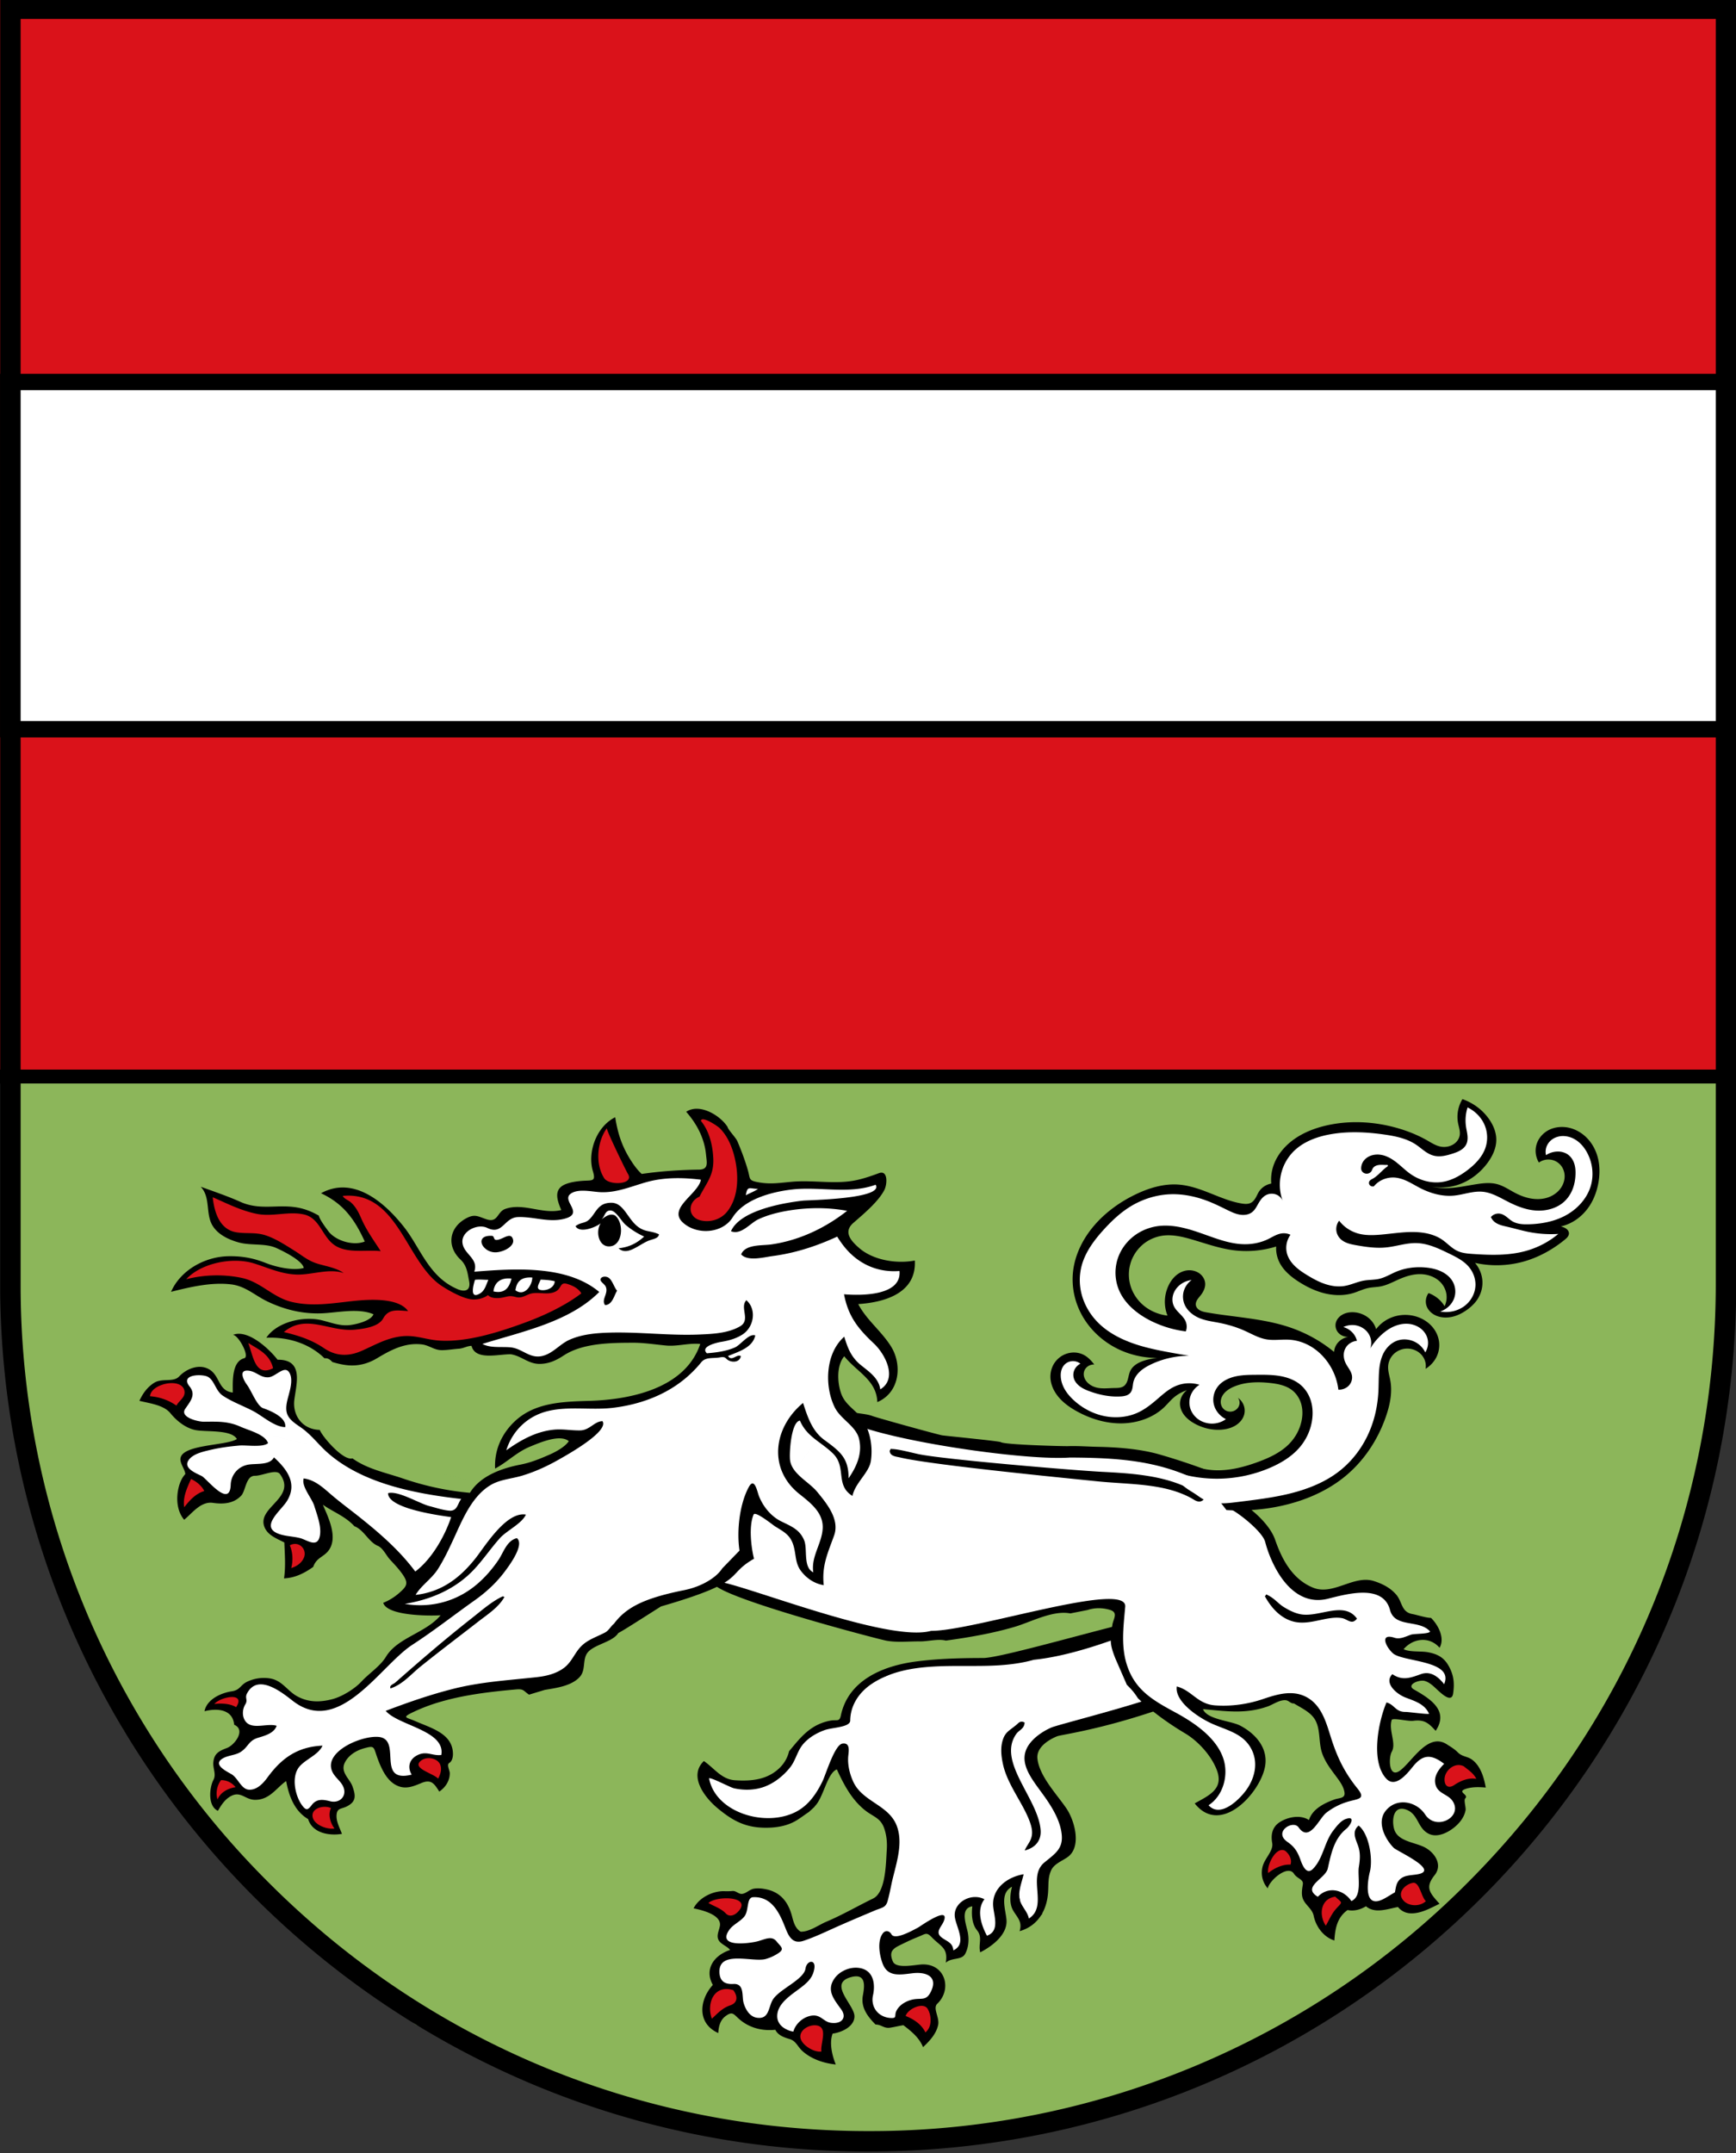 <svg xmlns="http://www.w3.org/2000/svg" width="250" height="310"><rect width="100%" height="100%" fill="#333333" stroke="none"/><defs><clipPath clipPathUnits="userSpaceOnUse" id="a"><path d="M116.221 691.654h41.148v51.024h-41.148z"/></clipPath></defs><path style="fill:#8cb65a;fill-opacity:1;stroke:none;stroke-width:.504px;stroke-linecap:butt;stroke-linejoin:miter;stroke-opacity:1" d="m.594 1.318 1.26 191.783 3.674 26.866 12.296 29.136 21.206 25.483 20.85 16.929 37.779 15.236 26.373 2.138 30.919-3.475 20.671-7.662 27.532-16.217 23.078-25.304 13.543-26.106 8.554-34.75L248.06 1.94z"/><path d="m101.725 249.617 4.181 2.295 3.978.11 4.199-2.837 2.202-4.244 4.225-2.48 2.062-.422 2.03-5.384 6.93-3.141 5.538-.623 12.485-.617 4.517-2.21 18.066-4.884 2.389 2.512-2.534 9.68-20.23 7.253-1.914 3.182 3.249 7.07 2.7 6.285-4.02 4.46-.482 6.55-2.586 2.175-1.143-7.259-2.274 1.674-.078 6.556-2.27 1.915-1.351-6.857-2.153.803.66 6.177-2.353 1.688-.454-2.016-2.584-2.832-5.858 2.822.411 2.872 1.695 1.3 3.891-.357 1.856 2.604-1.5 2.58-5.286 3.08-3.349-1.076-.8-5.626-1.383-1.36-3.307 1.986 2.176 5.856-7.652 2.509-3.932-2.26-3.924-.686-4.352-6.705.827-2.293 3.43-1.323-3.018-1.904 1.509-5.367 2.97-1.843 3.628.62 2.607 6.22 6.898-2.651 6.344-4.124 1.02-9.961-4.399-5-3.935-5.328-1.473 2.292-1.985 4.325-4.25 2.564-6.484-.777-4.52-4.129z" style="fill:#fff;fill-opacity:1;stroke:#000;stroke-width:.318px;stroke-linecap:butt;stroke-linejoin:miter;stroke-opacity:1" transform="matrix(.984 0 0 .921 1.045 24.874)"/><path d="m101.74 270.405 3.927 3.11 1.836-1.56.578-1.84-4.088-.932zM114.957 291.109l2.904 3.188s2.139-.168 2.189-.362c.05-.195-.743-4.931-.743-4.931l-2.243-.084zM106.514 283.607c-.08.03-2.487-.167-2.487-.167l-2.016 3.914 1.204 2.333 3.08-2.87.91-1.867zM130.665 288.427l3.919 3.271 1.362-2.508-.874-3.18-3.29.125z" style="fill:#da121a;fill-opacity:1;stroke:none;stroke-width:.318px;stroke-linecap:butt;stroke-linejoin:miter;stroke-opacity:1" transform="matrix(.984 0 0 .921 1.045 24.874)"/><path d="M171.16 236.643c.01 1.337-17.198 5.884-18.341 6.419a9.123 9.123 0 0 0-2.15 1.387c-3.81 3.374-.675 6.59 1.382 9.788 1.088 1.69 2.129 3.651 2.282 5.695.16 2.162-1.104 2.953-2.55 4.234-2.57 2.287.602 6.797-2.266 8.761-.275-1.378-1.432-2.098-1.416-3.647.013-1.132.417-2.184.647-3.278-2.43.442-4.588 2.228-4.466 4.862.07 1.53 1.07 4.011-.903 4.75-.838-1.663-1.567-4.024-.367-5.702-1.974-1.091-4.641.552-4.326 2.822.213 1.57 1.81 4.178-.225 5.17-.09-1.213-.891-1.36-1.696-2.002-1.052-.845-.024-1.69.292-2.547.962-2.584-3.448.81-3.773.992-.756.42-3.362 2.013-3.878 1.053-.305-.57-.895-.706-1.283-.132-.831 1.229-.47 3.386-.02 4.68.738 2.134 2.475 1.781 4.37 1.535 2.175-.278 3.83.626 2.63 3.022-.726 1.454-1.506.695-2.95 1.185-.857.287-1.667.858-2.042 1.71-.323.742.179 1.155-.884 1.072a2.833 2.833 0 0 1-1.657-.683c-.801-.708-1.09-1.819-.871-2.849.371-1.758.102-3.99-2.065-4.294-1.38-.192-2.857.537-3.6 1.7-1.192 1.864.003 3.266 1.022 4.798.868 1.296.032 2.312-1.49 2.091-1.144-.166-1.489-1.356-2.886-1.12-1.245.215-2.317 1.282-2.635 2.49-1.179-.206-2.312-1.024-2.357-2.317-.074-2.19 2.304-3.561 3.741-4.801.916-.793 1.469-1.468 1.676-2.66.282-1.61-1.1-1.38-1.277-.086-.238 1.723-3.709 3.168-4.737 4.788-.719 1.142-.517 3.215-2.394 2.905-1.085-.18-1.68-1.375-1.934-2.329-.279-1.039.163-3.048-1.497-2.947-1.305.082-2.014-.487-2.037-1.893-.053-3.42 4.887-1.454 6.777-2.011a6.363 6.363 0 0 0 1.89-.942c.926-.655.27-1.02-.293-1.788-.736-1.012-1.765-.3-2.89-.009-1.146.294-5.882 1.004-4.057-1.795.561-.864 1.57-1.277 2.194-2.077.743-.948.288-3.002 1.311-3.051 2.832-.143 3.935 2.678 4.75 4.887.492 1.334 1.083 2.483 2.628 1.931 1.676-.598 3.257-1.421 4.864-2.186 1.85-.88 3.723-1.722 5.588-2.562.986-.44 1.581-.402 1.86-1.505.205-.805.365-1.622.52-2.441.563-2.936 1.858-6.326.808-9.282-1.165-3.281-4.963-3.726-6.342-6.84-.55-1.248-.886-2.763-.75-4.128.067-.714.302-2.097-.874-1.883-1.137.21-2.428 4.866-2.903 5.893-.854 1.864-1.98 3.689-3.809 4.729-4.468 2.537-11.857.195-12.79-5.197.319-.172 3.096 1.432 3.67 1.563 1.546.36 3.197.295 4.663-.346 1.394-.613 2.613-1.703 3.522-2.915.864-1.157 1.046-2.616 1.99-3.742.82-.977 1.92-1.66 3.102-2.109 1.073-.409 3.7-.417 3.71-1.474.026-2.384 1.286-4.436 3.209-5.786 5.327-3.74 12.644-2.42 18.733-2.871 1.667-.122 3.327-.368 4.928-.851 8.47-.93 18.432-6.288 19.791-6.287 1.126.002 2.185.398 3.073 1.074 1.093.833 0 1.495-.448 2.354-1.125 2.163-1.518 4.604-1.494 7.025m-36.788 54.084c-.57-1.25-1.655-2.037-2.89-2.564.29-1.086 2.586-2.27 3.227-1.1.572 1.046.668 2.824-.337 3.664m-15.217 2.992c-1.065.181-2.846-.984-3.061-2.1-.248-1.318 1.471-2.295 2.592-1.922 1.39.467.285 2.84.469 4.022m-13.351-7.215c-1.13.4-1.864 1.268-2.679 2.085-.819-2.317.265-5.42 3.139-4.456.688 1.001.626 1.99-.46 2.37m-3.188-16.002c1.182-1.165 6.241-1.079 4.481 1.19-.59.764-1.383 1.067-1.955.421-.675-.766-1.677-1.087-2.526-1.611m64.86-44.663c-6.5 1.473-21.951 6.36-24.65 6.361-3.22.002-6.49.093-9.685.525-5.145.693-10.057 3.04-11.134 8.427-.217 1.1-.529.635-1.569.844a6.865 6.865 0 0 0-1.878.667c-.893.473-1.661 1.141-2.337 1.886-.644.707-1.21 1.474-1.804 2.223a5.406 5.406 0 0 1-1.343 2.566c-1.794 1.901-4.178 2.148-6.578 1.974-1.982-.143-3.017-1.883-4.549-3.005-2.296 2.361.126 5.721 2.052 7.416 2.076 1.828 3.869 2.929 6.687 3.006 1.676.048 3.395-.216 4.824-1.143.657-.426 1.252-.933 1.894-1.375-.238.165.919-.864.766-.828 1.284-1.308 1.808-5.183 3.238-5.771 1.015 2.347 2.136 4.698 4.134 6.4 1.165.99 2.238 1.17 2.775 2.748.373 1.107.475 2.311.398 3.47-.13 1.944-.119 6.588-1.997 7.567-2.306 1.198-4.497 2.57-6.869 3.64-1.107.498-2.477 1.597-3.736 1.546-.806-.501-1.055-1.55-1.263-2.402-.494-2.031-1.534-3.673-3.647-4.189-.624-.153-1.263-.237-1.898-.135-.662.107-1.173.77-1.783.821-.508.036-.82-.475-1.358-.457a9.585 9.585 0 0 1-1.049.039c-1.78-.134-3.891 1.001-4.671 2.676 1.217.266 4.17 1.011 3.843 2.793-.146.79-.613 1.629-.06 2.367.423.557 1.164.793 1.558 1.347-2.4.85-3.798 3.04-2.523 5.464-1.978 2.314-2.378 5.998.794 7.525.043-.95.252-1.983 1.03-2.617 1.022-.832 1.194-.37 1.966.371 1.46 1.404 3.357 1.956 5.353 1.734.392.858 1.248 1.187 2.087 1.448.95.295 1.172 1.2 1.883 1.882 1.31 1.253 3.098 1.903 4.878 2.095-.533-1.385-.977-3.379-.462-4.825 1.358-.194 3.233-1.133 3.195-2.746-.04-1.768-3.87-5.062-.56-6.068 2.253-.683 2.069 1.267 1.795 2.833-.326 1.856.652 3.271 1.853 4.56.882.006 1.216.654 2.155.492.642-.107 1.273-.275 1.915-.386 1.188.967 2.324 1.952 2.879 3.43.98-.971 1.948-2.097 2.215-3.494.22-1.166-.83-2.58-.128-3.294 2.2-2.25 1.174-6.23-2.163-6.146-1.023.026-3.858.762-4.343-.464-.714-1.796.259-2.136 1.679-2.878a28.52 28.52 0 0 1 2.036-.97c1.07-.45 1.208-.795 1.97.06 1.287 1.44 2.447 1.646 2.06 3.988.902-.868 2.335-.343 2.856-1.417.465-.959.56-2.063.39-3.192-.184-1.2-1.274-3.868.637-4.21-.126 1.234-.087 2.726.7 3.76.85 1.116.145 2.146.462 3.435 1.839-1.007 4.024-2.833 3.841-5.1-.134-1.647-1.035-4.112.805-5.154-.277 1.192-.424 2.649.2 3.768.607 1.09 1.343 1.698.916 3.179 2.72-.831 3.976-3.3 4.162-5.994.097-1.412-.037-2.322.443-3.493.425-1.03 1.561-1.454 2.396-2.076 2.152-1.606 1.034-5.772-.157-7.639-1.443-2.256-3.944-5.017-4.235-7.763-.176-1.684 1.477-2.894 2.868-3.499.678-.293 7.39-1.13 17.856-5.3 10.591-10.69-1.105-19.842-4.016-13.303zm-19.511 16.543c-.986.984-1.731 1.208-2.15 2.287-.5 1.296-.372 2.705-.106 4.054.658 3.406 3.22 6.49 4.086 9.543.62 2.19-.444 2.82-.886 4.027 1.694-.465 2.43-1.7 2.328-3.177-.346-4.979-6.44-10.711-3.56-15.05.408-.613 1.17-.789 1.218-1.771-.41-.255-.713-.125-.93.087" style="fill:#000;fill-opacity:1;fill-rule:nonzero;stroke:none;stroke-width:3.829" transform="matrix(.984 0 0 .921 1.045 24.874)"/><path d="m119.386 226.056 13.59 2.89 9.61-1.374 12.09-3.345 7.54-.56 1.356 10.909 4.696 5.712 7.546 5.805 2.138 4.669-1.173 2.894-2.215 1.552 1.568.905 2.203.21 2.207-1.676 2.486-3.205.248-4.37-3.226-3.97-3.847-1.136-2.664-2.672 3.064.684 6.544-.372 3.553-1.487 4.135 1.294 1.952 4.908 3.144 7.397.294 2.623-4.329 1.94-1.358 2.352-2.454-.974-2.106 1.293 4.26 9.087 1.846 2.498 1.743-1.47 1.422.21 1.29 1.653 2.174-.618 2.745.804 1.892-1.103.691-2.938 3.493-.477.8-2.417-5.723-3.683-.755-3.525 1.665-1.49 2.49.367 2.134 2.656 3.129-.654 1.661-2.724-3.261-3.364 1.556-3.573-3.075-2.041-3.922 3.977-1.726.941-1.422-6.451 1.29-3.808 6.637.68-1.47-2.522-3.715-2.58 4.39-1.39 2.404 2.564.332-2.664-2.057-2.636-5.925-1.355 2.4-1.79 3.808-.27-1.285-1.98-4.062-1.727-2.125-3.311-4.16-.89-6.968 1.204-5.279-5.373-.63-3.533-3.361-4.713-8.628-6.046-10.003-2.808-12.028.027-14.418-1.542-27.539-6.721-14.377 9.436 6.275 18.64z" style="fill:#fff;fill-opacity:1;stroke:none;stroke-width:.318" transform="matrix(.984 0 0 .921 1.045 24.874)"/><path d="m184.11 266.53 4.869-2.174-2.876-3.907-1.944 3.8zM193.29 275.334l2.625-4.956-2.206-1.655-2.034 2.266.351 2.691zM203.058 269.936l1.098-2.847 2.578-.308 1.723 3.821-3.365 1.089zM209.653 251.841l1.86 1.516 4.062-2.174-3.047-3.553-2.446 2.27z" style="fill:#da121a;fill-opacity:1;stroke:none;stroke-width:.318" transform="matrix(.984 0 0 .921 1.045 24.874)"/><path d="M130.65 200.844c4.544 1.171 24.301 3.23 28.955 3.739 4.643.505 9.615.274 13.634 2.598.537.312 1.26 1.004 1.936.143-.754-1.111-2.154-1.665-3.317-2.17-3.555-1.557-7.654-1.844-11.554-2.056-3.805-.201-23.14-1.925-26.925-2.768-1-.224-3.109-.838-3.985-.805-.12-.16-.145.2-.249.242-.003.893.947.933 1.506 1.077m57.677 25.681c2.375.6 4.821-.96 6.997-.565.837.15 1.44 1.137 2.204.084-1.88-2.827-5.516-.161-8.216-.679-.933-.178-1.808-.683-2.533-1.16-.768-.51-1.334-1.345-2.35-1.856-.065-.073-.149-.064-.231-.06.04.113-.114.176-.137.274 1.207 2.32 2.696 3.566 4.266 3.962M122 192.945c-4.849 3.393 25.326 8.57 33.534 7.912 5.533.04 10.88.264 16.099 2.363 2.924 1.175 5.63 2.842 8.031 4.886.81.69.831 1.235 1.854.625.684-.408-.687.01-.054-.47l.774.19c-.834.72-4.059-.935-3.3.404 1.51.818 4.774 3.646 5.158 5.186a19.383 19.383 0 0 0 1.715 4.492c1.527 2.846 4 5.323 7.46 4.4 2.836-.754 8.08-2.341 9.096 1.756.71 2.861 4.299 1.42 5.873 3.375-.236.408-2.309.305-2.808.49-.741.272-1.585.764-2.396.483-2.24-.777-1.29 1.422-.243 2.425 1.442 1.38 9.001 1.063 7.495 4.827-.82-1.104-1.93-2.124-3.4-1.568-1.547.587-2.706 1.069-4.179.004-1.305 1.426.69 3.144 1.908 3.644 1.4.576 2.826 1.016 3.463 2.542-.12.141-3.026-.288-3.408-.282-1.536.027-1.603-1.144-2.82-1.481-1.168 2.92-2.367 9.204-.04 11.902 1.384 1.605 3.17-.912 3.926-1.903 1.501-1.98 2.73-1.88 4.556-.405-.75.788-1.472 1.825-1.317 2.971.226 1.734 1.832 1.667 2.567 2.874 1.513 2.481-2.425 4.698-4.027 2.087-1.297-2.117-4.215-2.698-5.788-.583-1.325 1.779-.123 4.349 1.166 5.769.482.53 6.484 3.373 3.772 4.09-1.137.3-2.439.044-3.144 1.244-.29.497-.325 1.099-.441 1.645-.6.346-1.152.769-1.765 1.086-2.869 1.496-2.24-2.86-1.9-4.29.46-1.918-.06-5.888-1.64-7.24-.988.878-.49 1.997-.122 3.046.41 1.16.335 2.224.153 3.425-.227 1.472.567 4.559-1.096 5.334-1.13-1.801-3.39-2.377-4.905-.673-2.43-1.544 1.113-2.812 1.45-4.409.473-2.213.884-4.647 2.714-6.215.582-.499 1.456-2.117-.097-1.526-.748.282-1.392 1.215-1.836 1.838-1.29 1.807-1.43 4.265-2.923 5.924-.977 1.084-1.58-.572-1.865-1.426-.415-1.23-.85-1.99-1.897-2.767-2.125-1.576.839-3.495 1.64-2.265 1.588 2.434 2.974-1.384 4.039-2.28a9.277 9.277 0 0 1 3.323-1.787c1.405-.42 2.494-.377 1.25-2.014-1.769-2.342-2.823-4.56-3.704-7.379-.698-2.23-1.256-5.057-3.226-6.558-2.132-1.625-4.576-.891-6.843-.066-2.263.824-4.65 1.187-7.058 1.009-2.578-.194-3.38-2.324-5.615-2.962-.319 2.349 3.065 4.746 4.828 5.655 2.206 1.138 4.671 1.527 5.97 3.899 1.186 2.163.702 4.67-.63 6.643-.969 1.439-3.766 4.449-5.516 2.375 2.178-1.51 2.925-4.706 2.195-7.188-.982-3.342-4.268-5.716-7.14-7.37-3.179-1.835-5.694-3.404-6.91-7.079-1.02-3.07-.596-6.243-.343-9.396.337-4.182-22.193 3.818-28.41 3.77-6.533 1.987-29.09-8.03-31.749-7.76m109.712 28.936c.718.631 1.411 1.06 1.835 1.97-1.137-.241-2.342.315-3.24.963-.875.63-1.48.092-1.407-1.028.088-1.301 1.509-2.604 2.812-1.905m-5.553 21.088c-.974.975-2.91.815-3.527-.492-.51-1.095.634-2.196 1.635-2.372.966-.169 1.195 2.131 1.892 2.864m-13.182 1.247c-.64.772-.981 1.715-1.46 2.583-1.018-1.573-.835-4.207 1.382-4.533 1.105 1.089 1.108.706.078 1.95m-6.63-6.96c-1.154-.08-2.415.572-3.254 1.314-.262-1.141 1.112-4.25 2.468-3.483.601.492 1.056 1.392.787 2.17m-84.348-44.312c-2.05 1.76 23.853 9.032 25.205 9.298 1.573.31 3.31.09 4.923.112 1.16.011 2.666-.438 3.78-.125 3.4-.502 6.807-1.12 10.093-2.158 2.351-.742 5.578-2.628 8.124-2.092l2.523-.531c1.06-.379 2.19-.364 3.255-.028 1.31.415.506 1.407.374 2.366-.328 2.417-.403 2.955.438 5.226l1.685 4.13c.62.631 1.178 1.33 1.617 2.098 2.104 2.124 4.508 3.967 6.916 5.497 1.936 1.23 3.865 3.526 4.641 5.747 1.022 2.914-1.07 3.912-3.246 5.195 3.807 5.138 9.548-1.588 10.288-5.716.506-2.826-1.272-5.122-3.63-6.443-1.386-.774-4.854-.937-5.442-2.575 3.284.301 6.165.81 9.444-.414.82-.305 1.775-1.084 2.693-.977.429.051.717.553 1.172.496 1.147.759 2.57 1.413 3.185 2.734.729 1.561.4 3.468.971 5.139.508 1.486 1.38 2.6 2.253 3.877.45.66.91 1.41.996 2.225.092.895-.813.789-1.486 1.048-1.547.592-3.222 1.507-3.72 3.212-1.244-.885-3.1-.48-4.268.321-1.115.765-1.33 1.963-1.111 3.272.206 1.227-1.105 2.377-1.413 3.696-.282 1.21-.023 2.416.759 3.392.268-1.296 2.964-3.772 3.845-2.278.452.76 1.41.844 1.291 1.645-.081.575-.183 1.153-.113 1.737.168 1.396 1.457 1.89 1.707 3.207.311 1.613 1.404 3.29 3.02 3.833.116-1.823.38-3.582 1.936-4.76.938.211 1.909-.071 2.692-.59.601.567 1.396.706 2.192.628.844-.08 1.658-.342 2.49-.512.431.572 1.047.936 1.767.986 1.522.1 3.014-.822 4.313-1.491-1.437-1.711-2.161-2.535-.714-4.477 1.25-1.679-.063-3.674-1.644-4.445-1.446-.709-3.705-.89-4.253-2.649-.398-1.283-.252-3.922 1.744-3.144 1.823.71 1.613 2.942 3.347 3.801 1.448.72 3.373-.548 4.344-1.695.488-.577.862-1.274.99-2.027.069-.421-.298-1.59-.047-1.843.613-.615-1.471-1.026.276-1.549.884-.262 1.818-.227 2.723-.142-.243-1.481-.713-3.268-1.908-4.282-.771-.654-1.488-.462-2.222-1.258-.458-.495-1.024-.843-1.573-1.223-2.763-1.895-5.06 2.694-6.827 4.096-1.69 1.345-1.713-2.002-1.222-2.94.701-1.335-.522-3.379.007-5.012.46-.26 2.362.289 3.131.186 1.659-.227 2.253.366 3.284 1.565 1.953-3.12-.709-4.964-3.164-6.453-1.219-.743.746-1.592 1.56-1.344.799.243 1.397.95 1.975 1.508.608.594 1.986 1.931 2.184.455.204-1.529.118-2.778-.588-4.187-.691-1.375-1.572-1.943-3.039-2.253-1.077-.228-2.666.012-3.62-.486 1.397-1.737 3.78-2.045 5.263-.224.816-1.513-.204-3.565-1.251-4.67-.69.005-1.946-.447-2.752-.606-1.612-.324-1.436-1.885-2.327-3.01-.844-1.067-2.02-1.716-3.29-2.145-2.95-.998-5.95 2.317-8.896 1.034-3.063-1.33-4.586-4.5-5.545-7.471-.96-2.972-4.48-5.499-4.48-5.499-.79.648.198-1.463-.619-2.104-1.365-1.08-2.797-2.075-4.243-3.035a88.423 88.423 0 0 0-7.623-2.727c-2.802-.853-6.061-1.12-8.987-1.182-1.442-.032-2.907-.158-4.332-.107-.74.029-9.28-.218-9.863-.623-.25-.173-8.216-.99-8.61-1.07-.813-.164-9.458-2.72-10.217-3.027-1.259-.516-3.713-.326-4.585-1.41" style="fill:#000;fill-opacity:1;fill-rule:nonzero;stroke:none;stroke-width:3.829" transform="matrix(.984 0 0 .921 1.045 24.874)"/><path d="m59.965 219.855 4.728-6.446 2.974-6.46-9.792-1.823-8.425-3.608-5.509-4.965-2.596-2.495.447-5.216-.269-2.289-7.485.059-.52 5.302-3-2.579-1.465-2.048-3.135.934-.793 6.094 2.95 1.617 6.943 1.174-1.06 1.496-5.49 1.072-2.713 1.266.76 2.388 2.804 1.882 1.84 2.159 2.015-.504.952-3.487s3.268-1.03 3.38-1.04c.111-.009 2.32.12 2.32.12l1.056 2.222-.882 3.65-1.798 2.12.06 1.743 2.584 1.618 5.096.989.118-7.448 4.747 2.905z" style="fill:#fff;fill-opacity:1;stroke:none;stroke-width:.318" transform="matrix(.984 0 0 .921 1.045 24.874)"/><path d="m85.68 175.106-4.488-2.26-14.063 2.434-3.952-2.025-3.72-5.51-3.531-5.128-2.827-2.397-5.1-.974 5.38 8.242-3.967.208-2.472-1.47-1.847-3.075-2.383-.88-4.465-.03-3.557-.623-4.424-1.946-1.196-.5 1.538 5.611 2.811 1.72 4.537.424 4.993 2.576 1.71 1.891-2.114.453-3.235-.57-3.523-1.184-2.622-.381-3.202.303-3.79 2.345-.863 1.625 4.618-1.018 5.156.69 4.35 2.51 3.564 1.66 8.353-.65 3.208.29-.548 2.242-3.148.766-2.78-.221-3.095-.647-2.593-.012-3.322 2.077 4.657 1.138 6.05 2.995 9.302-3.359 6.449.99 9.259-2.51z" style="fill:#da121a;fill-opacity:1;stroke:none;stroke-width:.318" transform="matrix(.984 0 0 .921 1.045 24.874)"/><path d="m67.644 175.599 1.126.33 1.519-1.055 1.093.614 2.21-.52 1.369.535 2.295-.865 1.557.435 2.273-1.821 1.679.2 1.707 1.577-.68 1.662-15.208 6.211 1.6 1.409 3.94-.046 2.657 1.295 2.338-.153 5.302-2.867 17.474-.185-.782 3.502-3.706 3.573-6.424 2.727-6.786.39-6.082.726-3.509 2.543-2.255 3.398-.259 2.331 4.4-3.349 7.458-1.121-3.202 3.531-9.838 3.685-4.005 3.372-6.442 12.758-4.056 3.433 2.671.963 6.866-.791-12.84 11.03-4.55 4.263-4.603.21-5.28-3.227-2.01-.454-2.305 1.43-.354 3.917 1.135 3.512-3.77 2.79-.715.904.33 1.945 2.39.986 1.356 2.086 2.705.004 3.902-3.928.784 4.725 2.063 2.478 1.158-1.673 2.766.054 1.786-.88-1.225-5.984 2.893-2.492 3.19-.263 1.082 4.925 2.527 1.257 1.973-.67-.711-2.476.887-.862 2.322.146 1.375.281-.491-3.227-6.786-3.723 9.232-3.522 15.41-2.573 3.022-4.337 3.937-2.162 1.084-1.924 7.319-3.58 7.296-2.587 3.66-4.04 1.327-9.033 3.597 4.006 3.242 2.601 1.031 5.254 1.817.289 1.452-8.965-6.35-8.4.445-6.213 2.023-2.517.68 2.932 3.707 3.4 1.765 2.563.59 3.298 2.766-6.084-3.189-6.79-2.34-4.229 1.88-4.736 2.506 3.339 1.928 1.634.934 2.632 1.822-2.062-.18-4.607-6.172-8.655 5.452-.569 3.26-2.978-1.957-1.99-5.238-1.202-3.118-5.44 5.781-4.301.339-2.18-6.326 1.08-8.069-.252-5.673-.046-8.007-1.576-7.294.442-10.818 2.166.135 3.575-2.988.485-4.463-.987-2.443 2.273-3.937-.393-2.112 2.406 1.026 2.784 1.468 3.305z" style="fill:#fff;fill-opacity:1;stroke:none;stroke-width:.318" transform="matrix(.984 0 0 .921 1.045 24.874)"/><path d="M86.29 157.58 89 158.7l3.266-1.445-4.573-8.292-1.8 3.222zM100.424 146.977l3.306 1.073 3.168 4.061.207 8.916-2.647 3.436-5.095-.637-.006-2.4s2.754-3.878 2.834-4.076c.08-.2.58-4.034.58-4.034zM34.742 182.48l1.27 4.459 1.943 1.023 1.782-.936-1.206-2.323zM41.037 213.739l3.11.814.011 2.873-3.173 1.839zM26.674 203.54l2.256 1.393 1.005 1.945-4.069 2.59-.74-2.137zM19.945 191.633l5.064 1.96 1.405-2.088-.552-2.603-3.801.37z" style="fill:#da121a;fill-opacity:1;stroke:none;stroke-width:.318" transform="matrix(.984 0 0 .921 1.045 24.874)"/><path d="m29.648 239.643 4.422 1.016.388-3.16-3.424.846zM44.007 256.63l1.204 1.958s3.005.907 3.075.733c.07-.175-.528-4.014-.528-4.014l-2.208-.466zM30.981 250.351l3.034 1.947-3.187 2.686s-.705-2.055-.632-2.202c.072-.147.785-2.43.785-2.43zM59.278 248.905l4.252 3.255.573-3.931-2.994-.79z" style="fill:#da121a;fill-opacity:1;stroke:none;stroke-width:.318px;stroke-linecap:butt;stroke-linejoin:miter;stroke-opacity:1" transform="matrix(.984 0 0 .921 1.045 24.874)"/><path d="M88.456 161.029c-2.144-.042-2.305 1.78-3.417 2.736-.567.489-1.16.327-1.872.92.67 1.289 3.329-.03 3.688-.474-.855 1.473-.205 3.998 1.568 3.598 1.66-.379 1.852-3.637.535-4.79-.853-.467-1.65.41-1.984.587.505-.449.478-1.33 1.243-1.37.857-.048 1.593 1.613 2.304 2.265.848.775 1.8 1.377 2.689 1.81-.918.891-2.005 1.638-3.745 1.835 1.217 1.198 2.764-.397 4.227-1.113.739-.36 1.592-.354 1.69-1.07-1.161-.58-1.867-.333-2.878-1.034-1.674-1.157-2.2-3.864-4.048-3.9m-15.935 61.53c-1.552.75-3.056 2.169-4.543 3.42-3.971 3.336-7.603 6.682-11.2 10.071-.239.228-.9.405-.687.902 1.807-.637 2.984-2.209 4.38-3.407 2.817-2.422 5.685-4.73 8.479-7.05 1.388-1.152 2.99-2.233 3.83-3.873l-.168.014c-.008-.054-.02-.099-.09-.078m-46.59-32.126c.177 1.034-.78 1.497-1.174 2.306a7.419 7.419 0 0 0-3.859-1.465c.092-1.956 4.65-3.019 5.033-.841m3.12-2.32c1.239.335 1.337 2.233 2.473 3.058 1.381.996 3.054 1.62 4.533 2.462 1.315.748 3.053 2.445 4.622 2.47.202-1.512-2.119-2.546-3.229-2.958-.895-.33-1.71-2.717-2.373-3.666-.479-.686-1.369-2.488.382-2.179 1.025.18 1.659 1.112 2.792 1.011 1.087-.093 2.417-2.09 3.097-.6.545 1.203-.11 3.04-.366 4.232-.484 2.242.23 2.94 1.906 4.15 1.54 1.107 2.62 2.712 3.987 4.006 5.11 4.835 12.809 6.42 19.557 7.233-.537.75-.554 1.947-1.766 1.832-.949-.091-1.94-.459-2.859-.706-1.529-.412-4.582-2.454-6.077-2.031-.022 2.43 7.584 3.494 9.234 3.746-.918 2.938-2.807 6.547-5.25 8.508-2.206-3.176-5.038-5.84-7.964-8.341-1.422-1.217-2.905-2.374-4.288-3.635-1.184-1.082-2.403-2.353-4.081-2.576-.362 1.255 1.215 3.089 1.552 4.29.4 1.397 1.084 3.223.813 4.694-.357 1.958-1.877.62-2.891.342-.916-.252-1.882-.272-2.793-.55-3.386-1.035-.05-3.677.854-5.215 1.593-2.717.075-4.955-1.887-6.86-.632 1.331-2.763.888-3.926 1.176-1.431.352-2.353 1.658-2.4 3.102-.113 3.79-3.521-.966-4.241-1.356-.793-.43-2.707-1.19-1.95-2.437.609-1.01 2.041-1.347 3.098-1.619 1.434-.368 2.907-.581 4.38-.714 1.006-.09 3.423.336 4.175-.375-.4-1.365-2.886-2.013-4.018-2.562-1.801-.873-3.371-.813-5.32-.783-.922.014-3.604-.694-2.79-1.999.737-1.178 1.648-2.195.635-3.533-1.28-1.693 1.192-1.946 2.38-1.618m9.85-1.215c-2.668 1.461-2.93-2.09-3.64-3.949 1.487.992 3.168 1.756 3.64 3.95m31.88 18.239c1.351-.846 2.998-.95 4.493-1.42 1.89-.597 3.686-1.475 5.376-2.498 1.09-.662 7.47-4.42 6.46-6.05-1.177.028-1.866 1.41-3.246 1.448-1.296.033-2.557-.25-3.856-.113-2.651.276-4.897 1.652-6.976 3.226.87-3 3.08-5.38 6.148-6.15 3.052-.767 6.273-.107 9.373-.485 4.001-.491 7.849-2.007 10.843-4.75a18.279 18.279 0 0 0 2.17-2.381c.663-.862 1.71-.567 2.738-.764 1.09-.209.687.409 1.697.633.63.14 1.268-.14 1.356-.834-.614-.365-1.338.917-1.872-.015 1.553-.685 3.611-1.312 3.984-3.221-.946-.337-2.136 1.49-2.969 1.88-1.28.598-2.716.797-4.112.916-1.067-1.107 1.669-1.709 2.002-1.767 1.152-.199 2.323-.526 3.28-1.22 1.624-1.182 2.019-3.9.496-5.311-1.019 1.152.681 3.086-.92 4.083-1.732 1.076-3.955 1.19-5.934 1.28-4.417.203-8.81-.434-13.225-.293-1.966.062-4.047.264-5.843 1.134-1.374.667-2.343 2.06-3.837 2.487-1.918.554-2.975-1.13-4.738-1.319-1.322-.14-2.931.15-4.136-.535 5.823-1.932 12.767-3.446 17.104-8.126-4.738-4.243-12.435-3.662-18.288-3.168.667-2.11-1.557-2.708-1.734-4.533-.174-1.78 2.2-3.055 3.64-2.31 2.252 1.171 2.456-1.62 4.486-1.699 2.306-.086 4.528.91 6.83.256 2.98-.849-.55-2.802.891-3.908 1.066-.822 3.001-.328 4.218-.248 2.418.162 4.577-.872 6.83-1.55 2.594-.782 5.337-.747 8.002-.39-.376 2.29-5.127 4.556-2.462 6.861 2.126 1.842 5.672 1.465 7.102-.958 1.675-2.843 5.645-3.992 8.71-4.371 4.017-.497 8.352.779 12.222-.746 1.276 2.238-9.888 2.397-10.648 2.49-2.968.36-9.206 1.543-10.518 4.779 1.493.641 2.797-1.257 3.985-1.854 1.236-.62 2.587-1.012 3.944-1.282 2.96-.585 6.106-.645 9.067-.051-3.184 2.671-6.995 4.63-11.128 5.254-1.362.205-3.766-.058-4.379 1.552.947 1.144 3.379.436 4.601.263 2.29-.32 4.525-.953 6.672-1.803a37.453 37.453 0 0 0 2.78-1.235c.304.524.634 1.035.993 1.52 1.958 2.643 4.798 4.138 8.125 3.853.336 3.895-5.591 3.864-8.118 3.642.616 3.423 1.994 5.315 4.385 7.711 1.625 1.634 3.523 5.45.92 7.155-.223-1.726-1.56-2.7-2.787-3.75-1.463-1.248-1.973-2.681-2.483-4.487-2.796 2.62-2.918 7.805-1.377 11.082.863 1.839 3.097 2.892 3.543 4.895.505 2.264-.331 4.285-1.533 6.162.01-3.186-1.253-4.2-3.552-6-1.816-1.418-2.466-3.67-3.112-5.78-4.352 3.848-5.14 10.313-.558 14.216 1.67 1.418 3.531 2.94 3.434 5.353-.097 2.413-1.73 4.404-1.378 6.918-1.538-.81-.802-3.63-1.335-5.011-.654-1.695-1.874-2.178-3.36-2.962-1.534-.808-2.66-2.348-3.257-3.954-.242-.649-.645-3.075-1.498-1.387-1.37 2.718-1.771 6.939-1.346 9.912l-2.534 2.788c-.797 1.363-2.896 2.795-5.461 3.371-7.144 1.522-9.59 3.279-11.5 7.216 2.025-.552-.09.845 7.995-4.644 12.861-3.987 9.227-4.773 13.622-7.46-.44-1.878-.778-5.104-.062-6.904.245-.616 2.78 1.604 3.186 1.874 1.34.88 2.185 1.341 2.644 2.944.42 1.46.218 2.783 1.145 4.055.81 1.109 1.914 1.92 3.29 2.165-.305-3.049.59-5.013 1.516-7.763.842-2.513-1.035-4.956-2.476-6.83-1.222-1.583-3.66-2.77-3.962-4.9-.144-.998.118-6.03 1.438-6.239 1.009 2.545 3.073 3.305 4.83 5.139 2.052 2.148.282 4.952 2.86 6.641.398-2.08 2.45-3.617 2.7-5.513.272-2.066-.044-4.318-1.06-6.152-.956-1.723-2.656-2.393-3.307-4.376-.544-1.657-.691-4.327.464-5.794 1.838 2.45 4.728 3.71 4.84 7.166 3.32-1.518 3.65-5.86 2.02-8.672-1.397-2.417-3.613-4.17-4.812-6.654 4.171-.29 8.543-1.883 8.28-6.806-2.786.56-6.156-.1-8.154-1.964-1.24-1.154-2.344-2.523-.835-3.927 1.474-1.37 3.64-3.3 4.526-5.13.424-.872.573-3.17-.79-2.64-1.06.418-2.13.818-3.238 1.078-3.091.724-6.312-.037-9.476.266-1.73.166-3.078.411-4.728.117-1.73-.307-1.341-.477-1.758-1.995-.424-1.544-.91-2.918-1.507-4.437-.224-.577-1.368-1.816-1.437-2.236-1-1.74-4.052-3.804-6.064-2.39 1.597 1.943 2.678 4.19 2.904 6.707.116 1.262.41 2.318-1.04 2.341a65.36 65.36 0 0 0-3.676.15c-1.57.11-3.14.281-4.698.521-.694-.673-1.223-1.498-1.71-2.326-1.222-2.1-1.819-4.126-2.167-6.537-2.762 1.453-4.1 5.498-3.266 8.441.472 1.671-.116 1.393-1.555 1.504-.798.066-1.599.181-2.347.477-1.957.773-1.322 2.557-.731 4.087-2.738.718-5.55-1.187-8.198-.173-1.226.466-1.03 2.232-2.76 1.61-1.208-.43-1.682-.868-2.93-.158-2.572 1.472-2.891 4.403-.875 6.442.947.956 1.032 2.028 1.277 3.376.257 1.389-.492 1.812-1.69 1.269-4.226-1.919-5.431-6.465-7.86-9.745-2.586-3.495-7.194-8.125-12.125-5.248 3.334 1.657 4.962 4.163 6.405 7.548-1.715.729-4.319-.144-5.34-1.635-.358-.512-1.304-1.871-1.37-2.403-.94-.592-1.97-1.04-3.06-1.258-2.968-.597-5.51.496-8.442-.91-1.784-.857-3.848-1.608-5.792-2.359 1.522 1.742.62 4.352 1.824 6.243.83 1.307 2.313 2.05 3.758 2.472 1.72.508 3.876.092 5.46.856.949.457 3.847 1.962 4.032 3.13-1.575.468-4.098-.158-5.57-.786-1.769-.753-3.444-1.084-5.405-1.053-3.542.054-7.075 2.22-8.444 5.564 2.808-.754 5.913-1.54 8.834-1.155 2.09.281 3.456 1.744 5.296 2.68 2.53 1.286 5.208 1.976 8.058 1.833 2.296-.12 5.252-.844 7.436.152-.387 1.085-2.75 1.648-3.708 1.716-1.36.092-2.577-.445-3.864-.777-2.69-.697-6.56.26-8.108 2.735 3.157-.149 6.305.89 8.51 3.21.528-.059.836.22 1.154.585.765.244 1.55.445 2.355.513 1.517.125 2.904-.286 4.17-1.097 2.019-1.292 4.054-2.47 6.537-2.175 1.168.138 1.81.927 3.033.903.794-.016 1.578-.157 2.368-.219.753-.054 1.187-.424 1.903-.456.555 2.306 3.8 1.316 5.722 1.315 1.614.244 2.607 1.572 4.365 1.508 1.326-.048 2.346-.578 3.404-1.318 2.779-1.943 6.856-1.98 10.128-1.991 1.656-.002 3.22.272 4.858.437 1.678.165 3.323-.428 4.998-.243-2.159 6.86-9.998 8.704-16.287 8.896-3.902.121-7.928.265-10.835 3.175-1.945 1.947-3.034 4.537-2.901 7.408 1.831-1.046 3.153-2.577 5.145-3.444 1.287-.563 4.327-1.997 5.64-.845-.53.889-1.942 1.7-2.805 2.102-1.395.645-2.71 1.242-4.266 1.566-2.777.575-5.894 1.773-7.398 4.41-3.367-.307-6.663-1.092-9.836-2.248-2.464-.9-5.176-1.453-7.355-3.137-1.34.437-4.418-3.397-4.789-4.45-2.58-.071-3.985-2.3-3.723-4.66.273-2.474 1.459-6.36-2.452-6.311-1.121-1.571-4.298-4.833-6.53-3.884.805.014 2.514 3.412 1.65 3.652-1.881.524-1.67 3.83-1.671 5.363-2.072-.252-1.871-2.424-3.25-3.482-1.496-1.148-3.514-.275-4.596.963-.846.968-2.502.214-3.67 1.001-.998.678-1.669 1.67-2.151 2.813 1.567.413 3.561.648 4.552 1.953m54.169-20.903c.686.032 1.393.07 2.061.256-.028.92-.981 1.43-1.81 1.394-1.156-.047-.476-1.02-.251-1.65m-3.69 1.664c.165-1.22.709-2.122 2.472-1.99-.023 1.265-1.175 3.036-2.472 1.99m-3.216.18c.153-1.5 1.164-2.19 2.64-2.004-.37 1.629-1.143 2.357-2.64 2.004m-2.701-1.817c.654-.081 1.303.007 1.956.007-.31.71-.491 1.639-1.183 2.099-1.635 1.091-.999-1.347-.773-2.107m-5.272 9.502c-2.026-.152-3.569-.967-5.72-.632-2.112.328-3.725 1.364-5.616 2.25-1.934.904-3.765.832-5.495-.431-1.81-1.315-3.72-1.964-5.874-2.517 3.277-2.944 6.722.034 10.446-.38 1.313-.147 3.411-.427 4.097-1.756.804-1.568 2.1-1.237 3.636-1.148-1.458-2.212-6.031-1.805-8.215-1.548-2.972.349-5.86.875-8.824.116-2.774-.709-4.494-3.114-7.293-3.748-2.632-.598-5.533-.516-8.133.205 2.2-2.552 6.807-3.515 9.928-2.47 2.047.684 3.92 1.64 6.164 1.736 2.264.101 4.745-1.025 6.954-.231-1.065-.812-2.51-1.046-3.76-1.442-1.464-.464-2.286-1.291-3.508-2.097-1.313-.872-2.607-1.795-4.1-2.336-1.478-.543-2.806-.246-4.29-.488-2.574-.415-3.287-3.287-3.51-5.49 2.109.983 4.165 2.112 6.469 2.602 2.303.49 4.623-.446 6.877.09 2.327.55 2.648 3.421 4.442 4.768 1.86 1.402 4.642.7 6.796.969-1.034-1.728-2.07-3.218-2.841-5.106-.371-.911-.801-1.84-1.53-2.525-.383-.365-.93-.508-1.19-1.005 8.113-.818 9.215 10.313 14.448 14.043 1.102.785 3.224 2.059 4.552 2.142.784.047 1.645-.186 2.261-.678.455.535 1.392.523 2.009.407.946-.178 1.07-.388 2.07-.106.976.281 1.55-.439 2.445-.585 1.114-.184 2.325.292 3.377-.279.916-.494.587-1.55 1.732-1.172.814.263 1.594.69 2.03 1.458a21.736 21.736 0 0 1-2.246 1.603c-1.856 1.163-3.844 2.118-5.876 2.924-3.747 1.48-8.614 3.164-12.712 2.857m24.574-33.2c-.2.047 2.713 6.493 3.091 7.165.936 1.659-2.712 1.825-3.462.688-1.359-2.216-1.08-5.732.37-7.853m15.573 4.764c-.076-1.999-.556-4.28-1.807-5.898.05-.88 2.377.734 2.76 1.144 1.037 1.11 1.657 2.572 2.037 4.02.734 2.794.875 6.552-.945 8.992a3.706 3.706 0 0 1-3.826 1.406c-1.993-.45-2.026-2.903-.238-3.726 1.041-2.188 2.119-3.333 2.02-5.938m6.551 4.724c-.55.41-1.203.649-1.789.997.22-1.54.52-1.023 1.79-.997m-46.82 92.195c-.766-.863-4.018-1.636-2.448-2.857.867-.674 2.47-.326 2.789.785.205.72-.024 1.427-.34 2.072m-18.39 5.849c-.094-1.318 1.79-1.73 2.702-1.24-.447 1.008-.1 2.324.516 3.184-1.117.203-3.123-.6-3.219-1.944m-13.903-2.596c-.293-.994-.075-2.169.516-3.017.887-.004 1.601.41 2.13 1.1-1.155.195-2.185.799-2.646 1.917m2.723-14.421c-.886-.584-2.173-.628-3.188-.502.923-1.148 4.68-1.907 3.188.502m9.954-23.462c-.3.87-1.035 1.426-1.884 1.711.279-1.14.232-2.458-.208-3.555 1.336-.76 2.513.615 2.092 1.844m-17.548-7.798c-.232-1.564.413-3.008.997-4.416.83.416 1.533 1.034 1.941 1.88-1.309.435-2.146 1.472-2.938 2.536m-2.005-14.68c.88 1.157 2.153 2.25 3.537 2.59 1.506.375 5.342-.125 6.176 1.423-1.529 1.122-8.688.778-8.244 3.408.125.73.6 1.326.704 2.062-.52.597-.817 1.374-.989 2.134-.372 1.632-.27 3.66.813 5.02 1.167-1.003 2.42-2.909 4.205-2.64 1.607.243 3.059.093 4.145-1.13.66-.746.672-3.125 2.007-3.104 1.088.01 3.094-1.112 3.67-.26 2.494 3.678-3.292 5.123-2.312 8.162.444 1.381 1.788 1.881 2.948 2.527.061 1.863.214 3.76-.049 5.614 1.657-.09 2.98-.822 4.275-1.797.49-1.547 1.63-1.518 2.363-2.742 1.22-2.03-.173-5.038-.955-6.98 1.544 1.157 3.284 1.805 4.614 3.359 1.42.59 2.083 2.472 3.443 3.078.738.331 1.235 1.52 1.754 2.119.666.77 1.351 1.533 1.899 2.394.873 1.365.558 1.83-.577 2.887a8.135 8.135 0 0 1-2.3 1.504c.6 2.06 6.82 2.058 8.405 1.943-2.17 2.768-6.302 3.489-7.989 6.467-.852 1.503-2.482 2.606-3.59 3.888-.99 1.138-2.808 2.345-4.227 2.75-1.862.53-3.539.51-5.148-.414-1.508-.863-2.213-2.522-4.056-2.824a5.39 5.39 0 0 0-3.237.486c-1.112.541-1.043 1.327-2.313 1.532-1.66.271-3.67 1.293-3.997 3.118 1.902-.521 4.142-.287 4.34 2.11 1.788.824.025 3.21-1.054 3.636-1.138.455-1.863.841-1.99 2.197-.095 1.037.46 1.883.011 2.788-.593 1.198-.864 4.105.656 4.837.49-.913 1.07-1.882 2.033-2.37 1.34-.674 1.988.617 3.35.65 2.187.055 3.194-1.907 4.604-2.93.39 2.254 1.175 4.66 3.214 5.944.62 2.158 2.995 2.643 4.95 2.313-.333-.972-.889-1.983-.78-3.048.098-.992.691-.837 1.432-1.217 1.474-.763 1.373-1.708.888-3.166-.418-1.249-1.859-2.225-1.084-3.784.556-1.125 1.658-1.838 2.836-2.181 1.34-.387 1.338-.268 1.716.961.193.614.401 1.227.654 1.821.5 1.188 1.215 2.493 2.432 3.077 1.272.614 2.382.096 3.553-.423 1.468-.652 1.894.178 2.6 1.345.932-.68 1.546-1.722 1.534-2.892-.006-.434-.497-1.32-.077-1.58.471-.297.563-1.054.54-1.552-.115-3.079-3.214-3.907-5.533-5-1.287-.608-2.02-.505-.314-1.387a25.174 25.174 0 0 1 3.9-1.586c2.756-.872 5.625-1.35 8.49-1.69.882-.108 1.767-.196 2.655-.28 1.193-.11 1.052.174 1.938.815l2.309-.747c1.704-.305 3.869-.607 5.08-1.986 1.055-1.193.275-2.973 1.382-4.075 1.506-1.496 5.162-1.616 4.48-4.53-1.13-.045-1.264 1.13-2.13 1.625-1.14.65-2.421 1.059-3.392 2.046-1.04 1.054-1.438 2.55-2.625 3.49-1.212.96-2.675 1.296-4.179 1.466-4.068.47-8.012.721-11.993 1.795-3.379.908-6.667 2.132-9.905 3.448 1.828 2.316 8.77 3.065 8.134 6.898-1.337.195-2.24-.78-3.692.147-1.059.675-1.245 1.862-.642 2.93-5.304 1.379-1.343-5.525-4.824-5.895-2.686-.282-8.893 2.677-6.432 6.055.52.714 1.249 1.303 1.383 2.233.18 1.246-.862 2.088-2.053 1.764-1.072-.292-1.993-.412-2.705.595-.547.776-.819.929-1.446-.011-1.021-1.53-1.575-4.523-.32-6.04.974-1.18 2.718-1.784 3.352-3.235-3.729.161-6.053 2.036-8.058 4.971-.597.875-1.545 2.002-2.736 1.912-1.106-.085-1.585-1.802-2.495-2.395-.625-.406-2.663-1.402-1.537-2.333.802-.665 1.984-.586 2.835-1.167 1.153-.794 1.13-1.764 2.55-2.22 1.029-.33 2.35-.715 2.723-1.872-1.444-.496-3.851.828-4.714-.968-.352-.735-.27-1.687.13-2.385.41-.721-.11-.978.251-1.711 1.598-3.228 5.167-.1 6.726 1.19 6.766 5.597 12.83-5.576 17.45-8.78 3.198-2.22 6.058-4.63 9.128-6.953 1.653-1.25 3.157-2.723 4.354-4.424.629-.897 3.015-4.252 1.837-5.307-1.49.376-1.965 2.263-2.7 3.411-.888 1.395-1.933 2.703-3.163 3.815-2.903 2.632-6.675 3.765-10.55 3.051 3.842-.67 7.372-2.302 10.005-5.231 1.425-1.589 2.554-3.415 3.922-5.049.99-1.18 3.224-2.275 3.8-3.679-2.878-.52-5.988 4.966-7.371 6.832-2.23 3.011-4.922 5.265-8.769 5.725.799-1.457 2.362-2.531 3.247-4.01.905-1.512 1.61-3.126 2.31-4.736 1.26-2.908 2.643-6.684 5.463-8.453m.705-38.306c-.313-.062-.201-.62-.56-.63-2.7-.146-1.39 2.7.635 2.572 1.166-.073 2.698-.98 2.461-1.982-.33-1.405-1.664.184-2.536.04m16.404 5.849c-.472-.222-1.02-.058-1.071.342-.045.341.614.737.769 1.123.435 1.09-.7 2.002-.1 2.886 1.056-.04 1.305-1.448 1.761-2.262-.425-.449-.724-1.788-1.36-2.09" style="fill:#000;fill-opacity:1;fill-rule:nonzero;stroke:none;stroke-width:3.829" transform="matrix(.984 0 0 .921 1.045 24.874)"/><path transform="matrix(.934 0 0 .875 -2.874 21.858)" d="M186.867 216.17c1.059.44 2.19.702 3.335.774 2.299.144 4.581-.479 6.73-1.31 1.793-.694 3.572-1.57 4.882-2.978a7.832 7.832 0 0 0 1.965-3.93c.162-.902.16-1.843-.086-2.726-.245-.884-.742-1.708-1.462-2.276-.934-.737-2.153-.994-3.335-1.131-1.867-.217-3.823-.175-5.538.595-.72.323-1.408.796-1.786 1.489-.23.421-.335.92-.24 1.39.047.236.144.463.286.656a1.404 1.404 0 0 0 1.359.57 1.45 1.45 0 0 0 .738-.353 1.48 1.48 0 0 0 .475-.909 1.48 1.48 0 0 0-.236-.997c.436.339.764.816.923 1.346.159.53.148 1.108-.03 1.632-.232.68-.74 1.25-1.352 1.627-.613.376-1.326.57-2.043.635-1.422.13-2.87-.24-4.108-.952-.59-.34-1.141-.762-1.565-1.294-.424-.533-.716-1.183-.758-1.862a2.854 2.854 0 0 1 1.072-2.382 5.882 5.882 0 0 0-2.084 1.25c-.515.479-.939 1.045-1.43 1.548-1.682 1.726-4.116 2.62-6.526 2.66-2.41.038-4.79-.731-6.872-1.945-.987-.575-1.925-1.258-2.672-2.123-.747-.865-1.297-1.924-1.437-3.058a4.443 4.443 0 0 1 .24-2.106 3.887 3.887 0 0 1 1.249-1.705 3.486 3.486 0 0 1 1.736-.705 3.194 3.194 0 0 1 1.837.348c.599.32 1.074.831 1.488 1.37.061.078.12.157.18.237a1.568 1.568 0 0 0-.956.275 1.568 1.568 0 0 0-.593.797 1.72 1.72 0 0 0-.034.906c.067.298.206.578.391.821.39.515.98.86 1.608 1.013.852.207 1.744.078 2.62.06.257-.006.516-.002.77-.037.256-.034.51-.11.719-.262.154-.111.279-.262.375-.426.096-.165.165-.344.22-.526.169-.555.219-1.15.477-1.668.218-.438.576-.798.985-1.068.41-.27.87-.454 1.337-.6a9.28 9.28 0 0 1 2.859-.416c-2.473.213-5.004-.3-7.199-1.459a13.111 13.111 0 0 1-5.264-5.12c-1.275-2.261-1.852-4.913-1.6-7.496.269-2.767 1.473-5.4 3.2-7.58 1.736-2.191 3.994-3.948 6.484-5.22 2.033-1.04 4.293-1.773 6.57-1.601 2.214.168 4.264 1.169 6.315 2.021 1.118.464 2.26.891 3.453 1.095.226.039.454.07.683.064.229-.005.46-.047.665-.148.359-.176.612-.516.801-.868.19-.353.33-.731.546-1.07a2.882 2.882 0 0 1 1.853-1.262c-.081-.992.034-2 .337-2.948.565-1.772 1.778-3.3 3.27-4.41 1.493-1.109 3.256-1.818 5.067-2.243 3.486-.817 7.18-.6 10.611.421 1.68.5 3.307 1.19 4.8 2.106.669.409 1.335.873 2.106 1.01a2.605 2.605 0 0 0 1.937-.421c.477-.336.832-.856.926-1.432.056-.337.023-.683-.039-1.019-.062-.336-.152-.666-.213-1.002a5.93 5.93 0 0 1 .674-3.958 8.514 8.514 0 0 1 4.21 3.453c.598.962 1.003 2.067 1.01 3.2.012 1.426-.604 2.796-1.43 3.958-1.198 1.683-2.902 3.046-4.885 3.622-1.97.571-4.148.332-5.98-.59a8.667 8.667 0 0 1-2.61-2.021 9.856 9.856 0 0 0 6.99 3.032c1.673.011 3.316-.407 4.968-.674 1.006-.163 2.05-.268 3.032 0 1.009.275 1.868.919 2.78 1.432.74.416 1.531.752 2.363.922.833.17 1.708.167 2.52-.08a4.09 4.09 0 0 0 1.899-1.218c.499-.575.82-1.308.88-2.067a3.096 3.096 0 0 0-.293-1.612 2.588 2.588 0 0 0-1.138-1.167 2.385 2.385 0 0 0-1.3-.24 2.384 2.384 0 0 0-1.226.493 3.957 3.957 0 0 1-.374-2.947 3.957 3.957 0 0 1 1.805-2.359c.952-.555 2.126-.683 3.197-.428 1.072.256 2.04.878 2.783 1.691.877.96 1.45 2.178 1.723 3.45.273 1.27.256 2.594.045 3.877-.226 1.381-.68 2.735-1.423 3.92-.744 1.186-1.785 2.199-3.04 2.817a6.699 6.699 0 0 1-3.369.674 3.098 3.098 0 0 1 2.358-.084c.227.086.447.2.62.37.174.17.298.398.307.64.007.222-.082.44-.21.62-.13.18-.296.33-.464.475-1.887 1.634-4.085 2.936-6.485 3.622a14.592 14.592 0 0 1-7.327.168 5.252 5.252 0 0 1 1.143 2.978 5.252 5.252 0 0 1-.806 3.086c-.417.657-.98 1.214-1.6 1.684-.647.49-1.37.894-2.154 1.1-.785.206-1.637.205-2.393-.09-.705-.273-1.318-.815-1.6-1.515-.298-.737-.2-1.62.252-2.274a4.887 4.887 0 0 1 2.472 2.166 3.702 3.702 0 0 0 .27-2.058 3.702 3.702 0 0 0-.89-1.877c-.774-.869-1.95-1.33-3.115-1.347-1.14-.017-2.252.359-3.285.842-.937.439-1.848.975-2.863 1.18-.611.122-1.243.12-1.853.252-.816.176-1.563.585-2.358.842-1.385.448-2.899.42-4.312.066-1.412-.355-2.73-1.025-3.94-1.835-1.271-.85-2.47-1.9-3.117-3.284a5.482 5.482 0 0 1-.505-2.61 14.644 14.644 0 0 1-6.737.589c-2.166-.32-4.225-1.122-6.317-1.769-1.474-.456-3.025-.84-4.547-.59a5.926 5.926 0 0 0-3.123 1.591 6.57 6.57 0 0 0-1.762 3.042 6.912 6.912 0 0 0 .053 3.695 6.833 6.833 0 0 0 1.968 3.126 6.803 6.803 0 0 0 3.706 1.684 6.59 6.59 0 0 1 .252-5.137c.264-.537.605-1.041 1.044-1.448.439-.406.98-.711 1.567-.826a2.61 2.61 0 0 1 1.958.39c.563.388.949 1.034.99 1.716.041.696-.263 1.373-.674 1.937-.187.256-.399.497-.556.773-.158.276-.26.599-.202.911.034.186.124.36.245.504.122.145.276.261.442.351.332.18.71.256 1.082.324 4.252.784 8.65.973 12.716 2.442 2.5.904 4.829 2.283 6.822 4.043a2.715 2.715 0 0 1 .64-1.584 2.714 2.714 0 0 1 1.57-.9 1.913 1.913 0 0 1-1.523-.639 1.913 1.913 0 0 1-.435-1.593c.115-.601.528-1.124 1.055-1.434.526-.31 1.157-.42 1.767-.377.779.055 1.539.356 2.145.85a3.853 3.853 0 0 1 1.265 1.93 5.513 5.513 0 0 1 2.944-2.126 5.513 5.513 0 0 1 3.625.188c.802.33 1.524.856 2.071 1.527.548.672.918 1.49 1.045 2.347a4.7 4.7 0 0 1-.36 2.597 4.697 4.697 0 0 1-1.703 1.993c.08-.478.035-.977-.128-1.433a2.873 2.873 0 0 0-.81-1.19 2.873 2.873 0 0 0-1.288-.643 2.873 2.873 0 0 0-1.437.066 2.974 2.974 0 0 0-1.488 1.057 3.176 3.176 0 0 0-.618 1.722c-.042.795.205 1.573.337 2.358.332 1.97-.06 3.994-.674 5.895-1.238 3.835-3.42 7.405-6.484 10.022-2.974 2.54-6.693 4.117-10.527 4.884-2.49.498-5.046.669-7.58.505" style="fill:#000;fill-opacity:1;stroke:none;stroke-width:1px;stroke-linecap:butt;stroke-linejoin:miter;stroke-opacity:1"/><path transform="matrix(.934 0 0 .875 -2.988 21.782)" d="M184.599 218.5a8.873 8.873 0 0 0 1.732 1.66c.39.283.804.534 1.197.815.413.295.804.623 1.246.872.783.44 1.693.616 2.591.638.898.023 1.793-.1 2.684-.219 2.696-.36 5.405-.697 8.036-1.39 2.63-.694 5.2-1.762 7.33-3.453 1.973-1.566 3.525-3.639 4.574-5.929 1.05-2.29 1.604-4.793 1.733-7.31.052-1.006.037-2.014.086-3.02.05-1.027.172-2.064.552-3.018a4.788 4.788 0 0 1 .981-1.562c.43-.445.968-.792 1.564-.959.99-.277 2.098-.026 2.918.596.49.37.882.868 1.131 1.429a3.062 3.062 0 0 0 .239-2.62 3.185 3.185 0 0 0-1.152-1.468 3.524 3.524 0 0 0-1.766-.617c-.745-.052-1.495.124-2.17.441-.675.317-1.28.773-1.82 1.286a9.95 9.95 0 0 0-2.204 3.097 2.95 2.95 0 0 0 .542-1.697 2.95 2.95 0 0 0-.542-1.697 2.958 2.958 0 0 0-1.708-1.152 2.958 2.958 0 0 0-2.043.258 3.069 3.069 0 0 1 1.489 1.013c.29.364.496.795.595 1.25a2.264 2.264 0 0 0-1.608.953 2.488 2.488 0 0 0-.422 1.35 3.16 3.16 0 0 0 .303 1.39c.153.331.355.638.538.955.182.317.347.65.415 1.01a2.041 2.041 0 0 1-.462 1.698c-.4.457-1.016.717-1.622.684a10.226 10.226 0 0 0-1.608-4.467c-.662-1.008-1.51-1.902-2.517-2.566-1.007-.665-2.175-1.096-3.379-1.185-1.19-.089-2.398.152-3.573-.06-1.212-.218-2.282-.898-3.394-1.43-1.266-.604-2.615-1.026-3.99-1.31-.963-.198-1.951-.333-2.858-.714-1.036-.435-1.958-1.222-2.382-2.263a3.508 3.508 0 0 1-.142-2.204 3.508 3.508 0 0 1 1.214-1.845 3.442 3.442 0 0 0-2.56 1.727 3.128 3.128 0 0 0-.39 1.327c-.027.464.062.937.27 1.353.216.433.551.793.878 1.151.326.358.654.728.849 1.171.238.54.26 1.172.06 1.727a16.043 16.043 0 0 1-5.302-1.692c-2.09-1.097-3.983-2.734-4.917-4.902a7.885 7.885 0 0 1-.08-5.95 7.8 7.8 0 0 1 2.3-3.155 7.578 7.578 0 0 1 3.554-1.607c1.417-.231 2.876-.046 4.265.319 1.458.383 2.856.96 4.269 1.486 1.581.59 3.217 1.124 4.905 1.153 1.274.022 2.558-.252 3.69-.837.355-.184.694-.397 1.05-.578.357-.181.736-.33 1.134-.374a2.25 2.25 0 0 1 1.27.237 3.872 3.872 0 0 0-.48 3.29c.239.752.707 1.415 1.266 1.97.56.555 1.21 1.01 1.872 1.437.844.546 1.718 1.056 2.664 1.396.946.339 1.971.502 2.962.337 1.042-.173 1.998-.696 3.036-.89.778-.146 1.585-.103 2.353-.29.935-.229 1.752-.78 2.63-1.173 1.466-.656 3.117-.866 4.711-.675.736.089 1.467.262 2.135.583.668.32 1.272.795 1.684 1.412.588.88.743 2.038.406 3.043a3.544 3.544 0 0 1-2.155 2.186 4.6 4.6 0 0 0 3.762-.919 4.6 4.6 0 0 0 1.679-3.49 4.745 4.745 0 0 0-1.168-3.11c-.803-.923-1.915-1.508-3.002-2.07-1.54-.797-3.149-1.61-4.883-1.667-1.608-.054-3.163.548-4.764.714-1.51.157-3.033-.077-4.525-.357-.427-.08-.854-.164-1.264-.307-.409-.143-.802-.348-1.118-.646a2.383 2.383 0 0 1-.732-1.492 2.383 2.383 0 0 1 .434-1.604 5.533 5.533 0 0 0 3.037 2.144c1.002.275 2.06.261 3.096.178 2.226-.178 4.459-.662 6.67-.357 1.08.15 2.15.495 3.037 1.131.841.604 1.508 1.458 2.442 1.906.716.344 1.529.418 2.322.476 2.713.201 5.489.283 8.102-.473a13.06 13.06 0 0 0 5.085-2.824 16.624 16.624 0 0 1-4.528-.317c-1.112-.233-2.196-.58-3.3-.852-.358-.088-.719-.169-1.067-.293-.347-.123-.683-.293-.957-.54a2.068 2.068 0 0 1-.536-.775c.169-.222.403-.393.665-.488.262-.094.552-.111.824-.048.365.086.682.308.97.548.287.24.557.506.876.703.357.22.767.349 1.183.415.415.066.838.071 1.258.061 1.895-.045 3.808-.415 5.479-1.31 1.912-1.024 3.466-2.766 4.092-4.843.553-1.838.356-3.882-.498-5.601-.475-.955-1.17-1.833-2.107-2.34a3.458 3.458 0 0 0-1.527-.425 2.827 2.827 0 0 0-1.53.383c-.46.275-.83.697-1.042 1.189a2.592 2.592 0 0 0-.15 1.573 3.132 3.132 0 0 1 1.75-.595 2.62 2.62 0 0 1 1.429.357c.546.333.93.894 1.137 1.5.208.604.252 1.255.232 1.894-.026.846-.165 1.693-.463 2.484-.299.792-.76 1.528-1.383 2.102-1.12 1.032-2.708 1.472-4.228 1.37-1.56-.106-3.036-.738-4.406-1.49-1.235-.676-2.47-1.476-3.871-1.607-.74-.07-1.485.055-2.212.214-.727.158-1.448.353-2.188.426-1.803.18-3.619-.372-5.207-1.244-.64-.351-1.25-.754-1.9-1.088-.65-.333-1.349-.598-2.077-.645a3.717 3.717 0 0 0-3.15 1.444.588.588 0 0 1-.65-.211.588.588 0 0 1-.005-.683.832.832 0 0 1 .219-.203c.083-.056.172-.103.258-.154.848-.504 1.412-1.376 2.203-1.965.044-.033.09-.067.118-.115a.15.15 0 0 0 .02-.08.104.104 0 0 0-.034-.073.124.124 0 0 0-.064-.028.33.33 0 0 0-.07-.002c-.39.01-.784-.046-1.172-.002-.195.023-.388.07-.561.16a1.03 1.03 0 0 0-.425.393c-.085.147-.124.315-.209.462a.861.861 0 0 1-.41.36.86.86 0 0 1-.545.038.861.861 0 0 1-.457-.3.861.861 0 0 1-.18-.515 2.2 2.2 0 0 1 .416-1.31 2.414 2.414 0 0 1 1.17-.848 2.98 2.98 0 0 1 1.45-.105c.93.155 1.752.692 2.47 1.302.72.61 1.366 1.306 2.122 1.869 1.338.995 3.044 1.542 4.698 1.322 1.492-.197 2.845-.989 4.017-1.933 1.19-.957 2.267-2.131 2.772-3.573a5.618 5.618 0 0 0-.084-3.898 5.618 5.618 0 0 0-2.624-2.886 7.516 7.516 0 0 0-.244 3.144c.069.508.19 1.008.232 1.519.043.51.003 1.043-.232 1.499-.207.4-.553.714-.939.946-.386.232-.812.387-1.239.53-.444.148-.894.284-1.357.354-.463.07-.941.073-1.395-.044-.549-.141-1.04-.45-1.488-.796-.45-.346-.867-.732-1.33-1.058-1.394-.982-3.115-1.368-4.8-1.627-2.662-.41-5.39-.557-8.045-.105-2.137.364-4.273 1.156-5.809 2.686-1.191 1.187-1.96 2.778-2.208 4.44a8.396 8.396 0 0 0 .358 3.931 1.817 1.817 0 0 0-1.022-1.09 1.817 1.817 0 0 0-1.492.063c-.34.173-.615.45-.839.759-.223.308-.399.647-.578.983-.222.416-.461.84-.833 1.131a2.032 2.032 0 0 1-.914.39c-.33.056-.67.04-.998-.023-.657-.126-1.262-.436-1.855-.745-.898-.47-1.794-.947-2.724-1.349-1.914-.827-3.991-1.33-6.074-1.25-2.202.085-4.363.829-6.202 2.044-1.511.998-2.8 2.298-3.981 3.672-1.513 1.761-2.893 3.717-3.475 5.964a9.895 9.895 0 0 0 .097 5.23 10.587 10.587 0 0 0 2.69 4.497c1.808 1.8 4.197 2.915 6.643 3.644 1.39.414 2.81.715 4.234.993.958.187 1.919.364 2.88.532-2.009.006-4.015.485-5.81 1.39-.624.313-1.228.682-1.73 1.168-.502.485-.9 1.097-1.05 1.779-.068.31-.084.63-.14.942-.056.313-.156.629-.365.868a1.476 1.476 0 0 1-.672.418 3.295 3.295 0 0 1-.788.129c-1.6.104-3.206-.24-4.702-.815-.537-.207-1.068-.446-1.523-.797-.456-.35-.835-.823-.989-1.377a2.117 2.117 0 0 1 .088-1.376c.182-.431.512-.798.923-1.024a1.763 1.763 0 0 0-1.109-.424 1.76 1.76 0 0 0-1.123.382c-.288.23-.498.549-.625.894a3.08 3.08 0 0 0-.175 1.085c.004.8.244 1.589.625 2.292.382.703.902 1.324 1.48 1.877 1.273 1.217 2.858 2.125 4.577 2.507 1.719.382 3.57.223 5.158-.54 1.143-.55 2.12-1.389 3.054-2.246.91-.837 1.822-1.72 2.96-2.206a5.065 5.065 0 0 1 3.538-.151 3.518 3.518 0 0 0-1.374 1.793 3.514 3.514 0 0 0-.01 2.192c.231.707.694 1.335 1.3 1.765.607.43 1.354.657 2.097.64a3.516 3.516 0 0 0 2.064-.736 3.685 3.685 0 0 1-1.887-2.536 3.685 3.685 0 0 1 .817-3.053c.674-.782 1.66-1.244 2.669-1.468 1.008-.225 2.05-.232 3.083-.24 1.186-.009 2.38-.02 3.548.184 1.169.203 2.323.635 3.216 1.415.761.666 1.303 1.564 1.606 2.53.302.964.372 1.994.273 3a9.176 9.176 0 0 1-1.965 4.827c-1.19 1.48-2.826 2.549-4.552 3.343a19.675 19.675 0 0 1-7.54 1.79 19.572 19.572 0 0 1-7.222-1.125" style="fill:#fff;fill-opacity:1;stroke:none;stroke-width:1px;stroke-linecap:butt;stroke-linejoin:miter;stroke-opacity:1"/><path style="opacity:1;fill:#da121a;fill-opacity:1;fill-rule:evenodd;stroke:none;stroke-width:2.415;stroke-linecap:butt;stroke-miterlimit:4;stroke-dasharray:none;stroke-opacity:1;paint-order:normal" d="M-.01.006h250v155h-250z"/><path style="opacity:1;fill:#fff;fill-opacity:1;fill-rule:evenodd;stroke:#000;stroke-width:2.35;stroke-linecap:butt;stroke-miterlimit:4;stroke-dasharray:none;stroke-opacity:1;paint-order:normal" d="M1.184 55H248.36v50H1.184z"/><g style="fill:#000"><g clip-path="url(#a)" style="fill:#000" transform="matrix(6.076 0 0 -6.076 -706.134 4512.282)"><g style="fill:#000"><path d="M20.155-24.828c0-5.366-2.09-10.411-5.884-14.205A19.958 19.958 0 0 0 .066-44.917c-5.366 0-10.41 2.09-14.204 5.884a19.954 19.954 0 0 0-5.884 14.205V5.136h40.177zM-20.508 5.621v-30.449c0-11.363 9.212-20.574 20.574-20.574 11.363 0 20.574 9.211 20.574 20.574V5.621z" style="fill:#000;fill-opacity:1;fill-rule:nonzero;stroke:none" transform="translate(136.728 737.056)"/></g></g></g><path style="fill:none;stroke:#000;stroke-width:2;stroke-linecap:butt;stroke-linejoin:miter;stroke-opacity:1;stroke-miterlimit:4;stroke-dasharray:none" d="M-.01 155.006h250"/></svg>
